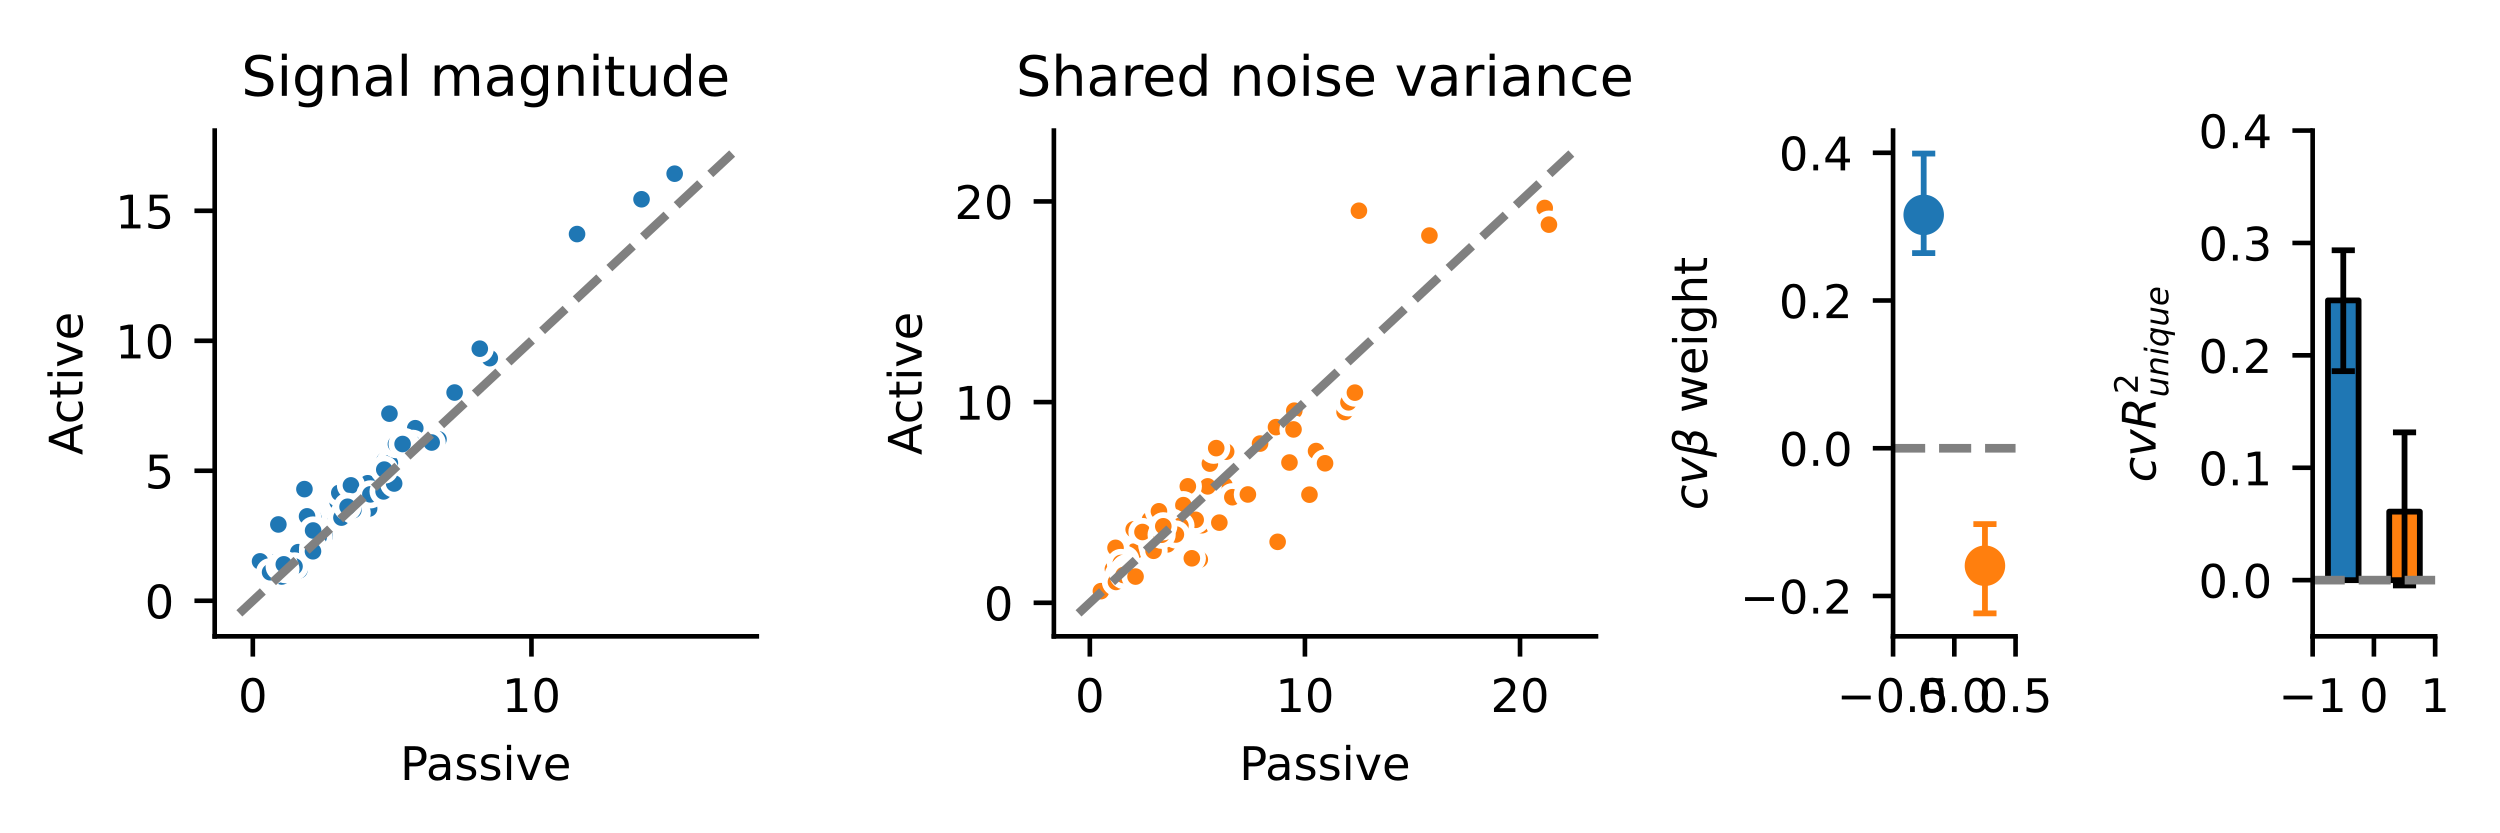 <?xml version="1.0" encoding="utf-8" standalone="no"?>
<!DOCTYPE svg PUBLIC "-//W3C//DTD SVG 1.1//EN"
  "http://www.w3.org/Graphics/SVG/1.1/DTD/svg11.dtd">
<!-- Created with matplotlib (https://matplotlib.org/) -->
<svg height="144pt" version="1.1" viewBox="0 0 432 144" width="432pt" xmlns="http://www.w3.org/2000/svg" xmlns:xlink="http://www.w3.org/1999/xlink">
 <defs>
  <style type="text/css">*{stroke-linecap:butt;stroke-linejoin:round;}</style>
 </defs>
 <g id="figure_1">
  <g id="patch_1">
   <path d="M 0 144 
L 432 144 
L 432 0 
L 0 0 
z
" style="fill:#ffffff;"/>
  </g>
  <g id="axes_1">
   <g id="patch_2">
    <path d="M 37.1 109.96 
L 130.773 109.96 
L 130.773 22.56 
L 37.1 22.56 
z
" style="fill:#ffffff;"/>
   </g>
   <g id="PathCollection_1">
    <defs>
     <path d="M 0 1.936 
C 0.514 1.936 1.006 1.732 1.369 1.369 
C 1.732 1.006 1.936 0.514 1.936 0 
C 1.936 -0.514 1.732 -1.006 1.369 -1.369 
C 1.006 -1.732 0.514 -1.936 0 -1.936 
C -0.514 -1.936 -1.006 -1.732 -1.369 -1.369 
C -1.732 -1.006 -1.936 -0.514 -1.936 0 
C -1.936 0.514 -1.732 1.006 -1.369 1.369 
C -1.006 1.732 -0.514 1.936 0 1.936 
z
" id="m931787daf4" style="stroke:#ffffff;"/>
    </defs>
    <g clip-path="url(#p67852796fc)">
     <use style="fill:#1f77b4;stroke:#ffffff;" x="62.207" xlink:href="#m931787daf4" y="84.772"/>
     <use style="fill:#1f77b4;stroke:#ffffff;" x="58.907" xlink:href="#m931787daf4" y="85.525"/>
     <use style="fill:#1f77b4;stroke:#ffffff;" x="55.3" xlink:href="#m931787daf4" y="90.613"/>
     <use style="fill:#1f77b4;stroke:#ffffff;" x="59.383" xlink:href="#m931787daf4" y="88.859"/>
     <use style="fill:#1f77b4;stroke:#ffffff;" x="54.117" xlink:href="#m931787daf4" y="90.234"/>
     <use style="fill:#1f77b4;stroke:#ffffff;" x="56.411" xlink:href="#m931787daf4" y="92.346"/>
     <use style="fill:#1f77b4;stroke:#ffffff;" x="54.116" xlink:href="#m931787daf4" y="89.386"/>
     <use style="fill:#1f77b4;stroke:#ffffff;" x="57.992" xlink:href="#m931787daf4" y="90.051"/>
     <use style="fill:#1f77b4;stroke:#ffffff;" x="71.759" xlink:href="#m931787daf4" y="73.994"/>
     <use style="fill:#1f77b4;stroke:#ffffff;" x="78.557" xlink:href="#m931787daf4" y="67.829"/>
     <use style="fill:#1f77b4;stroke:#ffffff;" x="58.346" xlink:href="#m931787daf4" y="86.75"/>
     <use style="fill:#1f77b4;stroke:#ffffff;" x="61.187" xlink:href="#m931787daf4" y="86.399"/>
     <use style="fill:#1f77b4;stroke:#ffffff;" x="59.908" xlink:href="#m931787daf4" y="84.717"/>
     <use style="fill:#1f77b4;stroke:#ffffff;" x="63.784" xlink:href="#m931787daf4" y="87.875"/>
     <use style="fill:#1f77b4;stroke:#ffffff;" x="55.49" xlink:href="#m931787daf4" y="91.858"/>
     <use style="fill:#1f77b4;stroke:#ffffff;" x="56.092" xlink:href="#m931787daf4" y="92.673"/>
     <use style="fill:#1f77b4;stroke:#ffffff;" x="63.694" xlink:href="#m931787daf4" y="84.235"/>
     <use style="fill:#1f77b4;stroke:#ffffff;" x="59.706" xlink:href="#m931787daf4" y="88.267"/>
     <use style="fill:#1f77b4;stroke:#ffffff;" x="55.067" xlink:href="#m931787daf4" y="92.817"/>
     <use style="fill:#1f77b4;stroke:#ffffff;" x="50.475" xlink:href="#m931787daf4" y="95.759"/>
     <use style="fill:#1f77b4;stroke:#ffffff;" x="48.687" xlink:href="#m931787daf4" y="99.617"/>
     <use style="fill:#1f77b4;stroke:#ffffff;" x="47.191" xlink:href="#m931787daf4" y="97.223"/>
     <use style="fill:#1f77b4;stroke:#ffffff;" x="51.107" xlink:href="#m931787daf4" y="95.359"/>
     <use style="fill:#1f77b4;stroke:#ffffff;" x="61.631" xlink:href="#m931787daf4" y="88.645"/>
     <use style="fill:#1f77b4;stroke:#ffffff;" x="61.937" xlink:href="#m931787daf4" y="85.512"/>
     <use style="fill:#1f77b4;stroke:#ffffff;" x="58.632" xlink:href="#m931787daf4" y="85.16"/>
     <use style="fill:#1f77b4;stroke:#ffffff;" x="66.441" xlink:href="#m931787daf4" y="79.604"/>
     <use style="fill:#1f77b4;stroke:#ffffff;" x="69.981" xlink:href="#m931787daf4" y="76.523"/>
     <use style="fill:#1f77b4;stroke:#ffffff;" x="71.357" xlink:href="#m931787daf4" y="76.693"/>
     <use style="fill:#1f77b4;stroke:#ffffff;" x="67.371" xlink:href="#m931787daf4" y="80.024"/>
     <use style="fill:#1f77b4;stroke:#ffffff;" x="44.94" xlink:href="#m931787daf4" y="97.004"/>
     <use style="fill:#1f77b4;stroke:#ffffff;" x="48.204" xlink:href="#m931787daf4" y="98.2"/>
     <use style="fill:#1f77b4;stroke:#ffffff;" x="51.733" xlink:href="#m931787daf4" y="98.531"/>
     <use style="fill:#1f77b4;stroke:#ffffff;" x="50.848" xlink:href="#m931787daf4" y="96.474"/>
     <use style="fill:#1f77b4;stroke:#ffffff;" x="50.344" xlink:href="#m931787daf4" y="96.49"/>
     <use style="fill:#1f77b4;stroke:#ffffff;" x="50.01" xlink:href="#m931787daf4" y="96.544"/>
     <use style="fill:#1f77b4;stroke:#ffffff;" x="51.547" xlink:href="#m931787daf4" y="95.413"/>
     <use style="fill:#1f77b4;stroke:#ffffff;" x="54.119" xlink:href="#m931787daf4" y="94.635"/>
     <use style="fill:#1f77b4;stroke:#ffffff;" x="53.06" xlink:href="#m931787daf4" y="89.227"/>
     <use style="fill:#1f77b4;stroke:#ffffff;" x="54.083" xlink:href="#m931787daf4" y="95.26"/>
     <use style="fill:#1f77b4;stroke:#ffffff;" x="69.911" xlink:href="#m931787daf4" y="76.382"/>
     <use style="fill:#1f77b4;stroke:#ffffff;" x="68.414" xlink:href="#m931787daf4" y="76.747"/>
     <use style="fill:#1f77b4;stroke:#ffffff;" x="63.538" xlink:href="#m931787daf4" y="83.51"/>
     <use style="fill:#1f77b4;stroke:#ffffff;" x="59.002" xlink:href="#m931787daf4" y="89.442"/>
     <use style="fill:#1f77b4;stroke:#ffffff;" x="61.065" xlink:href="#m931787daf4" y="88.147"/>
     <use style="fill:#1f77b4;stroke:#ffffff;" x="46.671" xlink:href="#m931787daf4" y="98.881"/>
     <use style="fill:#1f77b4;stroke:#ffffff;" x="48.33" xlink:href="#m931787daf4" y="97.909"/>
     <use style="fill:#1f77b4;stroke:#ffffff;" x="50.89" xlink:href="#m931787daf4" y="97.874"/>
     <use style="fill:#1f77b4;stroke:#ffffff;" x="49.317" xlink:href="#m931787daf4" y="98.356"/>
     <use style="fill:#1f77b4;stroke:#ffffff;" x="49.043" xlink:href="#m931787daf4" y="97.519"/>
     <use style="fill:#1f77b4;stroke:#ffffff;" x="60.644" xlink:href="#m931787daf4" y="83.873"/>
     <use style="fill:#1f77b4;stroke:#ffffff;" x="48.101" xlink:href="#m931787daf4" y="90.626"/>
     <use style="fill:#1f77b4;stroke:#ffffff;" x="52.606" xlink:href="#m931787daf4" y="84.52"/>
     <use style="fill:#1f77b4;stroke:#ffffff;" x="54.105" xlink:href="#m931787daf4" y="91.67"/>
     <use style="fill:#1f77b4;stroke:#ffffff;" x="60.061" xlink:href="#m931787daf4" y="87.568"/>
     <use style="fill:#1f77b4;stroke:#ffffff;" x="64.003" xlink:href="#m931787daf4" y="85.426"/>
     <use style="fill:#1f77b4;stroke:#ffffff;" x="66.286" xlink:href="#m931787daf4" y="84.915"/>
     <use style="fill:#1f77b4;stroke:#ffffff;" x="68.109" xlink:href="#m931787daf4" y="83.551"/>
     <use style="fill:#1f77b4;stroke:#ffffff;" x="75.768" xlink:href="#m931787daf4" y="75.919"/>
     <use style="fill:#1f77b4;stroke:#ffffff;" x="110.855" xlink:href="#m931787daf4" y="34.433"/>
     <use style="fill:#1f77b4;stroke:#ffffff;" x="116.581" xlink:href="#m931787daf4" y="30.013"/>
     <use style="fill:#1f77b4;stroke:#ffffff;" x="99.714" xlink:href="#m931787daf4" y="40.446"/>
     <use style="fill:#1f77b4;stroke:#ffffff;" x="67.296" xlink:href="#m931787daf4" y="71.479"/>
     <use style="fill:#1f77b4;stroke:#ffffff;" x="69.571" xlink:href="#m931787daf4" y="76.727"/>
     <use style="fill:#1f77b4;stroke:#ffffff;" x="66.404" xlink:href="#m931787daf4" y="81.149"/>
     <use style="fill:#1f77b4;stroke:#ffffff;" x="74.589" xlink:href="#m931787daf4" y="76.469"/>
     <use style="fill:#1f77b4;stroke:#ffffff;" x="84.634" xlink:href="#m931787daf4" y="61.888"/>
     <use style="fill:#1f77b4;stroke:#ffffff;" x="82.906" xlink:href="#m931787daf4" y="60.252"/>
    </g>
   </g>
   <g id="matplotlib.axis_1">
    <g id="xtick_1">
     <g id="line2d_1">
      <defs>
       <path d="M 0 0 
L 0 3.5 
" id="m8bb66752f2" style="stroke:#000000;stroke-width:0.8;"/>
      </defs>
      <g>
       <use style="stroke:#000000;stroke-width:0.8;" x="43.688" xlink:href="#m8bb66752f2" y="109.96"/>
      </g>
     </g>
     <g id="text_1">
      <!-- 0 -->
      <g transform="translate(41.143 123.039)scale(0.08 -0.08)">
       <defs>
        <path d="M 31.781 66.406 
Q 24.172 66.406 20.328 58.906 
Q 16.5 51.422 16.5 36.375 
Q 16.5 21.391 20.328 13.891 
Q 24.172 6.391 31.781 6.391 
Q 39.453 6.391 43.281 13.891 
Q 47.125 21.391 47.125 36.375 
Q 47.125 51.422 43.281 58.906 
Q 39.453 66.406 31.781 66.406 
z
M 31.781 74.219 
Q 44.047 74.219 50.516 64.516 
Q 56.984 54.828 56.984 36.375 
Q 56.984 17.969 50.516 8.266 
Q 44.047 -1.422 31.781 -1.422 
Q 19.531 -1.422 13.062 8.266 
Q 6.594 17.969 6.594 36.375 
Q 6.594 54.828 13.062 64.516 
Q 19.531 74.219 31.781 74.219 
z
" id="DejaVuSans-48"/>
       </defs>
       <use xlink:href="#DejaVuSans-48"/>
      </g>
     </g>
    </g>
    <g id="xtick_2">
     <g id="line2d_2">
      <g>
       <use style="stroke:#000000;stroke-width:0.8;" x="91.837" xlink:href="#m8bb66752f2" y="109.96"/>
      </g>
     </g>
     <g id="text_2">
      <!-- 10 -->
      <g transform="translate(86.747 123.039)scale(0.08 -0.08)">
       <defs>
        <path d="M 12.406 8.297 
L 28.516 8.297 
L 28.516 63.922 
L 10.984 60.406 
L 10.984 69.391 
L 28.422 72.906 
L 38.281 72.906 
L 38.281 8.297 
L 54.391 8.297 
L 54.391 0 
L 12.406 0 
z
" id="DejaVuSans-49"/>
       </defs>
       <use xlink:href="#DejaVuSans-49"/>
       <use x="63.623" xlink:href="#DejaVuSans-48"/>
      </g>
     </g>
    </g>
    <g id="text_3">
     <!-- Passive -->
     <g transform="translate(69.146 134.781)scale(0.08 -0.08)">
      <defs>
       <path d="M 19.672 64.797 
L 19.672 37.406 
L 32.078 37.406 
Q 38.969 37.406 42.719 40.969 
Q 46.484 44.531 46.484 51.125 
Q 46.484 57.672 42.719 61.234 
Q 38.969 64.797 32.078 64.797 
z
M 9.812 72.906 
L 32.078 72.906 
Q 44.344 72.906 50.609 67.359 
Q 56.891 61.812 56.891 51.125 
Q 56.891 40.328 50.609 34.812 
Q 44.344 29.297 32.078 29.297 
L 19.672 29.297 
L 19.672 0 
L 9.812 0 
z
" id="DejaVuSans-80"/>
       <path d="M 34.281 27.484 
Q 23.391 27.484 19.188 25 
Q 14.984 22.516 14.984 16.5 
Q 14.984 11.719 18.141 8.906 
Q 21.297 6.109 26.703 6.109 
Q 34.188 6.109 38.703 11.406 
Q 43.219 16.703 43.219 25.484 
L 43.219 27.484 
z
M 52.203 31.203 
L 52.203 0 
L 43.219 0 
L 43.219 8.297 
Q 40.141 3.328 35.547 0.953 
Q 30.953 -1.422 24.312 -1.422 
Q 15.922 -1.422 10.953 3.297 
Q 6 8.016 6 15.922 
Q 6 25.141 12.172 29.828 
Q 18.359 34.516 30.609 34.516 
L 43.219 34.516 
L 43.219 35.406 
Q 43.219 41.609 39.141 45 
Q 35.062 48.391 27.688 48.391 
Q 23 48.391 18.547 47.266 
Q 14.109 46.141 10.016 43.891 
L 10.016 52.203 
Q 14.938 54.109 19.578 55.047 
Q 24.219 56 28.609 56 
Q 40.484 56 46.344 49.844 
Q 52.203 43.703 52.203 31.203 
z
" id="DejaVuSans-97"/>
       <path d="M 44.281 53.078 
L 44.281 44.578 
Q 40.484 46.531 36.375 47.5 
Q 32.281 48.484 27.875 48.484 
Q 21.188 48.484 17.844 46.438 
Q 14.5 44.391 14.5 40.281 
Q 14.5 37.156 16.891 35.375 
Q 19.281 33.594 26.516 31.984 
L 29.594 31.297 
Q 39.156 29.25 43.188 25.516 
Q 47.219 21.781 47.219 15.094 
Q 47.219 7.469 41.188 3.016 
Q 35.156 -1.422 24.609 -1.422 
Q 20.219 -1.422 15.453 -0.562 
Q 10.688 0.297 5.422 2 
L 5.422 11.281 
Q 10.406 8.688 15.234 7.391 
Q 20.062 6.109 24.812 6.109 
Q 31.156 6.109 34.562 8.281 
Q 37.984 10.453 37.984 14.406 
Q 37.984 18.062 35.516 20.016 
Q 33.062 21.969 24.703 23.781 
L 21.578 24.516 
Q 13.234 26.266 9.516 29.906 
Q 5.812 33.547 5.812 39.891 
Q 5.812 47.609 11.281 51.797 
Q 16.75 56 26.812 56 
Q 31.781 56 36.172 55.266 
Q 40.578 54.547 44.281 53.078 
z
" id="DejaVuSans-115"/>
       <path d="M 9.422 54.688 
L 18.406 54.688 
L 18.406 0 
L 9.422 0 
z
M 9.422 75.984 
L 18.406 75.984 
L 18.406 64.594 
L 9.422 64.594 
z
" id="DejaVuSans-105"/>
       <path d="M 2.984 54.688 
L 12.5 54.688 
L 29.594 8.797 
L 46.688 54.688 
L 56.203 54.688 
L 35.688 0 
L 23.484 0 
z
" id="DejaVuSans-118"/>
       <path d="M 56.203 29.594 
L 56.203 25.203 
L 14.891 25.203 
Q 15.484 15.922 20.484 11.062 
Q 25.484 6.203 34.422 6.203 
Q 39.594 6.203 44.453 7.469 
Q 49.312 8.734 54.109 11.281 
L 54.109 2.781 
Q 49.266 0.734 44.188 -0.344 
Q 39.109 -1.422 33.891 -1.422 
Q 20.797 -1.422 13.156 6.188 
Q 5.516 13.812 5.516 26.812 
Q 5.516 40.234 12.766 48.109 
Q 20.016 56 32.328 56 
Q 43.359 56 49.781 48.891 
Q 56.203 41.797 56.203 29.594 
z
M 47.219 32.234 
Q 47.125 39.594 43.094 43.984 
Q 39.062 48.391 32.422 48.391 
Q 24.906 48.391 20.391 44.141 
Q 15.875 39.891 15.188 32.172 
z
" id="DejaVuSans-101"/>
      </defs>
      <use xlink:href="#DejaVuSans-80"/>
      <use x="55.803" xlink:href="#DejaVuSans-97"/>
      <use x="117.082" xlink:href="#DejaVuSans-115"/>
      <use x="169.182" xlink:href="#DejaVuSans-115"/>
      <use x="221.281" xlink:href="#DejaVuSans-105"/>
      <use x="249.064" xlink:href="#DejaVuSans-118"/>
      <use x="308.244" xlink:href="#DejaVuSans-101"/>
     </g>
    </g>
   </g>
   <g id="matplotlib.axis_2">
    <g id="ytick_1">
     <g id="line2d_3">
      <defs>
       <path d="M 0 0 
L -3.5 0 
" id="mbeb47cbe38" style="stroke:#000000;stroke-width:0.8;"/>
      </defs>
      <g>
       <use style="stroke:#000000;stroke-width:0.8;" x="37.1" xlink:href="#mbeb47cbe38" y="103.813"/>
      </g>
     </g>
     <g id="text_4">
      <!-- 0 -->
      <g transform="translate(25.01 106.853)scale(0.08 -0.08)">
       <use xlink:href="#DejaVuSans-48"/>
      </g>
     </g>
    </g>
    <g id="ytick_2">
     <g id="line2d_4">
      <g>
       <use style="stroke:#000000;stroke-width:0.8;" x="37.1" xlink:href="#mbeb47cbe38" y="81.351"/>
      </g>
     </g>
     <g id="text_5">
      <!-- 5 -->
      <g transform="translate(25.01 84.39)scale(0.08 -0.08)">
       <defs>
        <path d="M 10.797 72.906 
L 49.516 72.906 
L 49.516 64.594 
L 19.828 64.594 
L 19.828 46.734 
Q 21.969 47.469 24.109 47.828 
Q 26.266 48.188 28.422 48.188 
Q 40.625 48.188 47.75 41.5 
Q 54.891 34.812 54.891 23.391 
Q 54.891 11.625 47.562 5.094 
Q 40.234 -1.422 26.906 -1.422 
Q 22.312 -1.422 17.547 -0.641 
Q 12.797 0.141 7.719 1.703 
L 7.719 11.625 
Q 12.109 9.234 16.797 8.062 
Q 21.484 6.891 26.703 6.891 
Q 35.156 6.891 40.078 11.328 
Q 45.016 15.766 45.016 23.391 
Q 45.016 31 40.078 35.438 
Q 35.156 39.891 26.703 39.891 
Q 22.75 39.891 18.812 39.016 
Q 14.891 38.141 10.797 36.281 
z
" id="DejaVuSans-53"/>
       </defs>
       <use xlink:href="#DejaVuSans-53"/>
      </g>
     </g>
    </g>
    <g id="ytick_3">
     <g id="line2d_5">
      <g>
       <use style="stroke:#000000;stroke-width:0.8;" x="37.1" xlink:href="#mbeb47cbe38" y="58.889"/>
      </g>
     </g>
     <g id="text_6">
      <!-- 10 -->
      <g transform="translate(19.92 61.928)scale(0.08 -0.08)">
       <use xlink:href="#DejaVuSans-49"/>
       <use x="63.623" xlink:href="#DejaVuSans-48"/>
      </g>
     </g>
    </g>
    <g id="ytick_4">
     <g id="line2d_6">
      <g>
       <use style="stroke:#000000;stroke-width:0.8;" x="37.1" xlink:href="#mbeb47cbe38" y="36.426"/>
      </g>
     </g>
     <g id="text_7">
      <!-- 15 -->
      <g transform="translate(19.92 39.466)scale(0.08 -0.08)">
       <use xlink:href="#DejaVuSans-49"/>
       <use x="63.623" xlink:href="#DejaVuSans-53"/>
      </g>
     </g>
    </g>
    <g id="text_8">
     <!-- Active -->
     <g transform="translate(14.256 78.634)rotate(-90)scale(0.08 -0.08)">
      <defs>
       <path d="M 34.188 63.188 
L 20.797 26.906 
L 47.609 26.906 
z
M 28.609 72.906 
L 39.797 72.906 
L 67.578 0 
L 57.328 0 
L 50.688 18.703 
L 17.828 18.703 
L 11.188 0 
L 0.781 0 
z
" id="DejaVuSans-65"/>
       <path d="M 48.781 52.594 
L 48.781 44.188 
Q 44.969 46.297 41.141 47.344 
Q 37.312 48.391 33.406 48.391 
Q 24.656 48.391 19.812 42.844 
Q 14.984 37.312 14.984 27.297 
Q 14.984 17.281 19.812 11.734 
Q 24.656 6.203 33.406 6.203 
Q 37.312 6.203 41.141 7.25 
Q 44.969 8.297 48.781 10.406 
L 48.781 2.094 
Q 45.016 0.344 40.984 -0.531 
Q 36.969 -1.422 32.422 -1.422 
Q 20.062 -1.422 12.781 6.344 
Q 5.516 14.109 5.516 27.297 
Q 5.516 40.672 12.859 48.328 
Q 20.219 56 33.016 56 
Q 37.156 56 41.109 55.141 
Q 45.062 54.297 48.781 52.594 
z
" id="DejaVuSans-99"/>
       <path d="M 18.312 70.219 
L 18.312 54.688 
L 36.812 54.688 
L 36.812 47.703 
L 18.312 47.703 
L 18.312 18.016 
Q 18.312 11.328 20.141 9.422 
Q 21.969 7.516 27.594 7.516 
L 36.812 7.516 
L 36.812 0 
L 27.594 0 
Q 17.188 0 13.234 3.875 
Q 9.281 7.766 9.281 18.016 
L 9.281 47.703 
L 2.688 47.703 
L 2.688 54.688 
L 9.281 54.688 
L 9.281 70.219 
z
" id="DejaVuSans-116"/>
      </defs>
      <use xlink:href="#DejaVuSans-65"/>
      <use x="66.658" xlink:href="#DejaVuSans-99"/>
      <use x="121.639" xlink:href="#DejaVuSans-116"/>
      <use x="160.848" xlink:href="#DejaVuSans-105"/>
      <use x="188.631" xlink:href="#DejaVuSans-118"/>
      <use x="247.811" xlink:href="#DejaVuSans-101"/>
     </g>
    </g>
   </g>
   <g id="line2d_7">
    <path clip-path="url(#p67852796fc)" d="M 41.358 105.987 
L 126.515 26.533 
" style="fill:none;stroke:#808080;stroke-dasharray:5.55,2.4;stroke-dashoffset:0;stroke-width:1.5;"/>
   </g>
   <g id="patch_3">
    <path d="M 37.1 109.96 
L 37.1 22.56 
" style="fill:none;stroke:#000000;stroke-linecap:square;stroke-linejoin:miter;stroke-width:0.8;"/>
   </g>
   <g id="patch_4">
    <path d="M 37.1 109.96 
L 130.773 109.96 
" style="fill:none;stroke:#000000;stroke-linecap:square;stroke-linejoin:miter;stroke-width:0.8;"/>
   </g>
   <g id="text_9">
    <!-- Signal magnitude -->
    <g transform="translate(41.702 16.56)scale(0.096 -0.096)">
     <defs>
      <path d="M 53.516 70.516 
L 53.516 60.891 
Q 47.906 63.578 42.922 64.891 
Q 37.938 66.219 33.297 66.219 
Q 25.25 66.219 20.875 63.094 
Q 16.5 59.969 16.5 54.203 
Q 16.5 49.359 19.406 46.891 
Q 22.312 44.438 30.422 42.922 
L 36.375 41.703 
Q 47.406 39.594 52.656 34.297 
Q 57.906 29 57.906 20.125 
Q 57.906 9.516 50.797 4.047 
Q 43.703 -1.422 29.984 -1.422 
Q 24.812 -1.422 18.969 -0.25 
Q 13.141 0.922 6.891 3.219 
L 6.891 13.375 
Q 12.891 10.016 18.656 8.297 
Q 24.422 6.594 29.984 6.594 
Q 38.422 6.594 43.016 9.906 
Q 47.609 13.234 47.609 19.391 
Q 47.609 24.75 44.312 27.781 
Q 41.016 30.812 33.5 32.328 
L 27.484 33.5 
Q 16.453 35.688 11.516 40.375 
Q 6.594 45.062 6.594 53.422 
Q 6.594 63.094 13.406 68.656 
Q 20.219 74.219 32.172 74.219 
Q 37.312 74.219 42.625 73.281 
Q 47.953 72.359 53.516 70.516 
z
" id="DejaVuSans-83"/>
      <path d="M 45.406 27.984 
Q 45.406 37.75 41.375 43.109 
Q 37.359 48.484 30.078 48.484 
Q 22.859 48.484 18.828 43.109 
Q 14.797 37.75 14.797 27.984 
Q 14.797 18.266 18.828 12.891 
Q 22.859 7.516 30.078 7.516 
Q 37.359 7.516 41.375 12.891 
Q 45.406 18.266 45.406 27.984 
z
M 54.391 6.781 
Q 54.391 -7.172 48.188 -13.984 
Q 42 -20.797 29.203 -20.797 
Q 24.469 -20.797 20.266 -20.094 
Q 16.062 -19.391 12.109 -17.922 
L 12.109 -9.188 
Q 16.062 -11.328 19.922 -12.344 
Q 23.781 -13.375 27.781 -13.375 
Q 36.625 -13.375 41.016 -8.766 
Q 45.406 -4.156 45.406 5.172 
L 45.406 9.625 
Q 42.625 4.781 38.281 2.391 
Q 33.938 0 27.875 0 
Q 17.828 0 11.672 7.656 
Q 5.516 15.328 5.516 27.984 
Q 5.516 40.672 11.672 48.328 
Q 17.828 56 27.875 56 
Q 33.938 56 38.281 53.609 
Q 42.625 51.219 45.406 46.391 
L 45.406 54.688 
L 54.391 54.688 
z
" id="DejaVuSans-103"/>
      <path d="M 54.891 33.016 
L 54.891 0 
L 45.906 0 
L 45.906 32.719 
Q 45.906 40.484 42.875 44.328 
Q 39.844 48.188 33.797 48.188 
Q 26.516 48.188 22.312 43.547 
Q 18.109 38.922 18.109 30.906 
L 18.109 0 
L 9.078 0 
L 9.078 54.688 
L 18.109 54.688 
L 18.109 46.188 
Q 21.344 51.125 25.703 53.562 
Q 30.078 56 35.797 56 
Q 45.219 56 50.047 50.172 
Q 54.891 44.344 54.891 33.016 
z
" id="DejaVuSans-110"/>
      <path d="M 9.422 75.984 
L 18.406 75.984 
L 18.406 0 
L 9.422 0 
z
" id="DejaVuSans-108"/>
      <path id="DejaVuSans-32"/>
      <path d="M 52 44.188 
Q 55.375 50.25 60.062 53.125 
Q 64.75 56 71.094 56 
Q 79.641 56 84.281 50.016 
Q 88.922 44.047 88.922 33.016 
L 88.922 0 
L 79.891 0 
L 79.891 32.719 
Q 79.891 40.578 77.094 44.375 
Q 74.312 48.188 68.609 48.188 
Q 61.625 48.188 57.562 43.547 
Q 53.516 38.922 53.516 30.906 
L 53.516 0 
L 44.484 0 
L 44.484 32.719 
Q 44.484 40.625 41.703 44.406 
Q 38.922 48.188 33.109 48.188 
Q 26.219 48.188 22.156 43.531 
Q 18.109 38.875 18.109 30.906 
L 18.109 0 
L 9.078 0 
L 9.078 54.688 
L 18.109 54.688 
L 18.109 46.188 
Q 21.188 51.219 25.484 53.609 
Q 29.781 56 35.688 56 
Q 41.656 56 45.828 52.969 
Q 50 49.953 52 44.188 
z
" id="DejaVuSans-109"/>
      <path d="M 8.5 21.578 
L 8.5 54.688 
L 17.484 54.688 
L 17.484 21.922 
Q 17.484 14.156 20.5 10.266 
Q 23.531 6.391 29.594 6.391 
Q 36.859 6.391 41.078 11.031 
Q 45.312 15.672 45.312 23.688 
L 45.312 54.688 
L 54.297 54.688 
L 54.297 0 
L 45.312 0 
L 45.312 8.406 
Q 42.047 3.422 37.719 1 
Q 33.406 -1.422 27.688 -1.422 
Q 18.266 -1.422 13.375 4.438 
Q 8.5 10.297 8.5 21.578 
z
M 31.109 56 
z
" id="DejaVuSans-117"/>
      <path d="M 45.406 46.391 
L 45.406 75.984 
L 54.391 75.984 
L 54.391 0 
L 45.406 0 
L 45.406 8.203 
Q 42.578 3.328 38.25 0.953 
Q 33.938 -1.422 27.875 -1.422 
Q 17.969 -1.422 11.734 6.484 
Q 5.516 14.406 5.516 27.297 
Q 5.516 40.188 11.734 48.094 
Q 17.969 56 27.875 56 
Q 33.938 56 38.25 53.625 
Q 42.578 51.266 45.406 46.391 
z
M 14.797 27.297 
Q 14.797 17.391 18.875 11.75 
Q 22.953 6.109 30.078 6.109 
Q 37.203 6.109 41.297 11.75 
Q 45.406 17.391 45.406 27.297 
Q 45.406 37.203 41.297 42.844 
Q 37.203 48.484 30.078 48.484 
Q 22.953 48.484 18.875 42.844 
Q 14.797 37.203 14.797 27.297 
z
" id="DejaVuSans-100"/>
     </defs>
     <use xlink:href="#DejaVuSans-83"/>
     <use x="63.477" xlink:href="#DejaVuSans-105"/>
     <use x="91.26" xlink:href="#DejaVuSans-103"/>
     <use x="154.736" xlink:href="#DejaVuSans-110"/>
     <use x="218.115" xlink:href="#DejaVuSans-97"/>
     <use x="279.395" xlink:href="#DejaVuSans-108"/>
     <use x="307.178" xlink:href="#DejaVuSans-32"/>
     <use x="338.965" xlink:href="#DejaVuSans-109"/>
     <use x="436.377" xlink:href="#DejaVuSans-97"/>
     <use x="497.656" xlink:href="#DejaVuSans-103"/>
     <use x="561.133" xlink:href="#DejaVuSans-110"/>
     <use x="624.512" xlink:href="#DejaVuSans-105"/>
     <use x="652.295" xlink:href="#DejaVuSans-116"/>
     <use x="691.504" xlink:href="#DejaVuSans-117"/>
     <use x="754.883" xlink:href="#DejaVuSans-100"/>
     <use x="818.359" xlink:href="#DejaVuSans-101"/>
    </g>
   </g>
  </g>
  <g id="axes_2">
   <g id="patch_5">
    <path d="M 182.111 109.96 
L 275.784 109.96 
L 275.784 22.56 
L 182.111 22.56 
z
" style="fill:#ffffff;"/>
   </g>
   <g id="PathCollection_2">
    <defs>
     <path d="M 0 1.936 
C 0.514 1.936 1.006 1.732 1.369 1.369 
C 1.732 1.006 1.936 0.514 1.936 0 
C 1.936 -0.514 1.732 -1.006 1.369 -1.369 
C 1.006 -1.732 0.514 -1.936 0 -1.936 
C -0.514 -1.936 -1.006 -1.732 -1.369 -1.369 
C -1.732 -1.006 -1.936 -0.514 -1.936 0 
C -1.936 0.514 -1.732 1.006 -1.369 1.369 
C -1.006 1.732 -0.514 1.936 0 1.936 
z
" id="mdc5b42e5f1" style="stroke:#ffffff;"/>
    </defs>
    <g clip-path="url(#pfc76b62490)">
     <use style="fill:#ff7f0e;stroke:#ffffff;" x="196.14" xlink:href="#mdc5b42e5f1" y="95.23"/>
     <use style="fill:#ff7f0e;stroke:#ffffff;" x="194.46" xlink:href="#mdc5b42e5f1" y="96.752"/>
     <use style="fill:#ff7f0e;stroke:#ffffff;" x="204.056" xlink:href="#mdc5b42e5f1" y="89.165"/>
     <use style="fill:#ff7f0e;stroke:#ffffff;" x="226.275" xlink:href="#mdc5b42e5f1" y="85.479"/>
     <use style="fill:#ff7f0e;stroke:#ffffff;" x="211.595" xlink:href="#mdc5b42e5f1" y="83.874"/>
     <use style="fill:#ff7f0e;stroke:#ffffff;" x="212.948" xlink:href="#mdc5b42e5f1" y="85.92"/>
     <use style="fill:#ff7f0e;stroke:#ffffff;" x="220.494" xlink:href="#mdc5b42e5f1" y="73.808"/>
     <use style="fill:#ff7f0e;stroke:#ffffff;" x="223.654" xlink:href="#mdc5b42e5f1" y="70.966"/>
     <use style="fill:#ff7f0e;stroke:#ffffff;" x="232.345" xlink:href="#mdc5b42e5f1" y="71.202"/>
     <use style="fill:#ff7f0e;stroke:#ffffff;" x="233.016" xlink:href="#mdc5b42e5f1" y="69.519"/>
     <use style="fill:#ff7f0e;stroke:#ffffff;" x="200.668" xlink:href="#mdc5b42e5f1" y="93.015"/>
     <use style="fill:#ff7f0e;stroke:#ffffff;" x="220.775" xlink:href="#mdc5b42e5f1" y="93.629"/>
     <use style="fill:#ff7f0e;stroke:#ffffff;" x="203.707" xlink:href="#mdc5b42e5f1" y="91.421"/>
     <use style="fill:#ff7f0e;stroke:#ffffff;" x="208.689" xlink:href="#mdc5b42e5f1" y="84.045"/>
     <use style="fill:#ff7f0e;stroke:#ffffff;" x="207.322" xlink:href="#mdc5b42e5f1" y="96.69"/>
     <use style="fill:#ff7f0e;stroke:#ffffff;" x="205.948" xlink:href="#mdc5b42e5f1" y="96.474"/>
     <use style="fill:#ff7f0e;stroke:#ffffff;" x="191.534" xlink:href="#mdc5b42e5f1" y="101.584"/>
     <use style="fill:#ff7f0e;stroke:#ffffff;" x="191.088" xlink:href="#mdc5b42e5f1" y="101.526"/>
     <use style="fill:#ff7f0e;stroke:#ffffff;" x="190.24" xlink:href="#mdc5b42e5f1" y="102.151"/>
     <use style="fill:#ff7f0e;stroke:#ffffff;" x="192.31" xlink:href="#mdc5b42e5f1" y="98.335"/>
     <use style="fill:#ff7f0e;stroke:#ffffff;" x="193.494" xlink:href="#mdc5b42e5f1" y="99.416"/>
     <use style="fill:#ff7f0e;stroke:#ffffff;" x="192.763" xlink:href="#mdc5b42e5f1" y="94.668"/>
     <use style="fill:#ff7f0e;stroke:#ffffff;" x="201.729" xlink:href="#mdc5b42e5f1" y="94.064"/>
     <use style="fill:#ff7f0e;stroke:#ffffff;" x="201.455" xlink:href="#mdc5b42e5f1" y="88.319"/>
     <use style="fill:#ff7f0e;stroke:#ffffff;" x="198.708" xlink:href="#mdc5b42e5f1" y="89.81"/>
     <use style="fill:#ff7f0e;stroke:#ffffff;" x="205.256" xlink:href="#mdc5b42e5f1" y="84.038"/>
     <use style="fill:#ff7f0e;stroke:#ffffff;" x="209.069" xlink:href="#mdc5b42e5f1" y="80.11"/>
     <use style="fill:#ff7f0e;stroke:#ffffff;" x="211.879" xlink:href="#mdc5b42e5f1" y="78.051"/>
     <use style="fill:#ff7f0e;stroke:#ffffff;" x="209.722" xlink:href="#mdc5b42e5f1" y="77.718"/>
     <use style="fill:#ff7f0e;stroke:#ffffff;" x="210.163" xlink:href="#mdc5b42e5f1" y="77.436"/>
     <use style="fill:#ff7f0e;stroke:#ffffff;" x="204.492" xlink:href="#mdc5b42e5f1" y="87.289"/>
     <use style="fill:#ff7f0e;stroke:#ffffff;" x="194.057" xlink:href="#mdc5b42e5f1" y="97.52"/>
     <use style="fill:#ff7f0e;stroke:#ffffff;" x="199.108" xlink:href="#mdc5b42e5f1" y="94.236"/>
     <use style="fill:#ff7f0e;stroke:#ffffff;" x="202.601" xlink:href="#mdc5b42e5f1" y="90.334"/>
     <use style="fill:#ff7f0e;stroke:#ffffff;" x="193.684" xlink:href="#mdc5b42e5f1" y="97.279"/>
     <use style="fill:#ff7f0e;stroke:#ffffff;" x="193.319" xlink:href="#mdc5b42e5f1" y="99.337"/>
     <use style="fill:#ff7f0e;stroke:#ffffff;" x="195.219" xlink:href="#mdc5b42e5f1" y="99.014"/>
     <use style="fill:#ff7f0e;stroke:#ffffff;" x="194.547" xlink:href="#mdc5b42e5f1" y="98.208"/>
     <use style="fill:#ff7f0e;stroke:#ffffff;" x="199.339" xlink:href="#mdc5b42e5f1" y="95.175"/>
     <use style="fill:#ff7f0e;stroke:#ffffff;" x="194.223" xlink:href="#mdc5b42e5f1" y="98.586"/>
     <use style="fill:#ff7f0e;stroke:#ffffff;" x="207.712" xlink:href="#mdc5b42e5f1" y="90.759"/>
     <use style="fill:#ff7f0e;stroke:#ffffff;" x="206.611" xlink:href="#mdc5b42e5f1" y="89.823"/>
     <use style="fill:#ff7f0e;stroke:#ffffff;" x="210.648" xlink:href="#mdc5b42e5f1" y="90.246"/>
     <use style="fill:#ff7f0e;stroke:#ffffff;" x="203.979" xlink:href="#mdc5b42e5f1" y="90.843"/>
     <use style="fill:#ff7f0e;stroke:#ffffff;" x="203.192" xlink:href="#mdc5b42e5f1" y="92.361"/>
     <use style="fill:#ff7f0e;stroke:#ffffff;" x="195.767" xlink:href="#mdc5b42e5f1" y="98.536"/>
     <use style="fill:#ff7f0e;stroke:#ffffff;" x="195.211" xlink:href="#mdc5b42e5f1" y="99.312"/>
     <use style="fill:#ff7f0e;stroke:#ffffff;" x="196.554" xlink:href="#mdc5b42e5f1" y="99.169"/>
     <use style="fill:#ff7f0e;stroke:#ffffff;" x="192.84" xlink:href="#mdc5b42e5f1" y="100.561"/>
     <use style="fill:#ff7f0e;stroke:#ffffff;" x="194.165" xlink:href="#mdc5b42e5f1" y="99.365"/>
     <use style="fill:#ff7f0e;stroke:#ffffff;" x="196.222" xlink:href="#mdc5b42e5f1" y="99.632"/>
     <use style="fill:#ff7f0e;stroke:#ffffff;" x="195.9" xlink:href="#mdc5b42e5f1" y="91.478"/>
     <use style="fill:#ff7f0e;stroke:#ffffff;" x="200.265" xlink:href="#mdc5b42e5f1" y="88.35"/>
     <use style="fill:#ff7f0e;stroke:#ffffff;" x="197.42" xlink:href="#mdc5b42e5f1" y="91.931"/>
     <use style="fill:#ff7f0e;stroke:#ffffff;" x="200.729" xlink:href="#mdc5b42e5f1" y="92.406"/>
     <use style="fill:#ff7f0e;stroke:#ffffff;" x="201.015" xlink:href="#mdc5b42e5f1" y="90.941"/>
     <use style="fill:#ff7f0e;stroke:#ffffff;" x="223.519" xlink:href="#mdc5b42e5f1" y="74.204"/>
     <use style="fill:#ff7f0e;stroke:#ffffff;" x="227.416" xlink:href="#mdc5b42e5f1" y="77.942"/>
     <use style="fill:#ff7f0e;stroke:#ffffff;" x="228.969" xlink:href="#mdc5b42e5f1" y="80.057"/>
     <use style="fill:#ff7f0e;stroke:#ffffff;" x="266.928" xlink:href="#mdc5b42e5f1" y="35.938"/>
     <use style="fill:#ff7f0e;stroke:#ffffff;" x="247.003" xlink:href="#mdc5b42e5f1" y="40.703"/>
     <use style="fill:#ff7f0e;stroke:#ffffff;" x="267.655" xlink:href="#mdc5b42e5f1" y="38.818"/>
     <use style="fill:#ff7f0e;stroke:#ffffff;" x="217.738" xlink:href="#mdc5b42e5f1" y="76.649"/>
     <use style="fill:#ff7f0e;stroke:#ffffff;" x="222.819" xlink:href="#mdc5b42e5f1" y="79.922"/>
     <use style="fill:#ff7f0e;stroke:#ffffff;" x="215.634" xlink:href="#mdc5b42e5f1" y="85.444"/>
     <use style="fill:#ff7f0e;stroke:#ffffff;" x="210.702" xlink:href="#mdc5b42e5f1" y="90.311"/>
     <use style="fill:#ff7f0e;stroke:#ffffff;" x="234.821" xlink:href="#mdc5b42e5f1" y="36.415"/>
     <use style="fill:#ff7f0e;stroke:#ffffff;" x="234.129" xlink:href="#mdc5b42e5f1" y="67.847"/>
    </g>
   </g>
   <g id="matplotlib.axis_3">
    <g id="xtick_3">
     <g id="line2d_8">
      <g>
       <use style="stroke:#000000;stroke-width:0.8;" x="188.323" xlink:href="#m8bb66752f2" y="109.96"/>
      </g>
     </g>
     <g id="text_10">
      <!-- 0 -->
      <g transform="translate(185.778 123.039)scale(0.08 -0.08)">
       <use xlink:href="#DejaVuSans-48"/>
      </g>
     </g>
    </g>
    <g id="xtick_4">
     <g id="line2d_9">
      <g>
       <use style="stroke:#000000;stroke-width:0.8;" x="225.491" xlink:href="#m8bb66752f2" y="109.96"/>
      </g>
     </g>
     <g id="text_11">
      <!-- 10 -->
      <g transform="translate(220.401 123.039)scale(0.08 -0.08)">
       <use xlink:href="#DejaVuSans-49"/>
       <use x="63.623" xlink:href="#DejaVuSans-48"/>
      </g>
     </g>
    </g>
    <g id="xtick_5">
     <g id="line2d_10">
      <g>
       <use style="stroke:#000000;stroke-width:0.8;" x="262.66" xlink:href="#m8bb66752f2" y="109.96"/>
      </g>
     </g>
     <g id="text_12">
      <!-- 20 -->
      <g transform="translate(257.57 123.039)scale(0.08 -0.08)">
       <defs>
        <path d="M 19.188 8.297 
L 53.609 8.297 
L 53.609 0 
L 7.328 0 
L 7.328 8.297 
Q 12.938 14.109 22.625 23.891 
Q 32.328 33.688 34.812 36.531 
Q 39.547 41.844 41.422 45.531 
Q 43.312 49.219 43.312 52.781 
Q 43.312 58.594 39.234 62.25 
Q 35.156 65.922 28.609 65.922 
Q 23.969 65.922 18.812 64.312 
Q 13.672 62.703 7.812 59.422 
L 7.812 69.391 
Q 13.766 71.781 18.938 73 
Q 24.125 74.219 28.422 74.219 
Q 39.75 74.219 46.484 68.547 
Q 53.219 62.891 53.219 53.422 
Q 53.219 48.922 51.531 44.891 
Q 49.859 40.875 45.406 35.406 
Q 44.188 33.984 37.641 27.219 
Q 31.109 20.453 19.188 8.297 
z
" id="DejaVuSans-50"/>
       </defs>
       <use xlink:href="#DejaVuSans-50"/>
       <use x="63.623" xlink:href="#DejaVuSans-48"/>
      </g>
     </g>
    </g>
    <g id="text_13">
     <!-- Passive -->
     <g transform="translate(214.157 134.781)scale(0.08 -0.08)">
      <use xlink:href="#DejaVuSans-80"/>
      <use x="55.803" xlink:href="#DejaVuSans-97"/>
      <use x="117.082" xlink:href="#DejaVuSans-115"/>
      <use x="169.182" xlink:href="#DejaVuSans-115"/>
      <use x="221.281" xlink:href="#DejaVuSans-105"/>
      <use x="249.064" xlink:href="#DejaVuSans-118"/>
      <use x="308.244" xlink:href="#DejaVuSans-101"/>
     </g>
    </g>
   </g>
   <g id="matplotlib.axis_4">
    <g id="ytick_5">
     <g id="line2d_11">
      <g>
       <use style="stroke:#000000;stroke-width:0.8;" x="182.111" xlink:href="#mbeb47cbe38" y="104.164"/>
      </g>
     </g>
     <g id="text_14">
      <!-- 0 -->
      <g transform="translate(170.021 107.203)scale(0.08 -0.08)">
       <use xlink:href="#DejaVuSans-48"/>
      </g>
     </g>
    </g>
    <g id="ytick_6">
     <g id="line2d_12">
      <g>
       <use style="stroke:#000000;stroke-width:0.8;" x="182.111" xlink:href="#mbeb47cbe38" y="69.485"/>
      </g>
     </g>
     <g id="text_15">
      <!-- 10 -->
      <g transform="translate(164.931 72.524)scale(0.08 -0.08)">
       <use xlink:href="#DejaVuSans-49"/>
       <use x="63.623" xlink:href="#DejaVuSans-48"/>
      </g>
     </g>
    </g>
    <g id="ytick_7">
     <g id="line2d_13">
      <g>
       <use style="stroke:#000000;stroke-width:0.8;" x="182.111" xlink:href="#mbeb47cbe38" y="34.805"/>
      </g>
     </g>
     <g id="text_16">
      <!-- 20 -->
      <g transform="translate(164.931 37.845)scale(0.08 -0.08)">
       <use xlink:href="#DejaVuSans-50"/>
       <use x="63.623" xlink:href="#DejaVuSans-48"/>
      </g>
     </g>
    </g>
    <g id="text_17">
     <!-- Active -->
     <g transform="translate(159.267 78.634)rotate(-90)scale(0.08 -0.08)">
      <use xlink:href="#DejaVuSans-65"/>
      <use x="66.658" xlink:href="#DejaVuSans-99"/>
      <use x="121.639" xlink:href="#DejaVuSans-116"/>
      <use x="160.848" xlink:href="#DejaVuSans-105"/>
      <use x="188.631" xlink:href="#DejaVuSans-118"/>
      <use x="247.811" xlink:href="#DejaVuSans-101"/>
     </g>
    </g>
   </g>
   <g id="line2d_14">
    <path clip-path="url(#pfc76b62490)" d="M 186.369 105.987 
L 271.526 26.533 
" style="fill:none;stroke:#808080;stroke-dasharray:5.55,2.4;stroke-dashoffset:0;stroke-width:1.5;"/>
   </g>
   <g id="patch_6">
    <path d="M 182.111 109.96 
L 182.111 22.56 
" style="fill:none;stroke:#000000;stroke-linecap:square;stroke-linejoin:miter;stroke-width:0.8;"/>
   </g>
   <g id="patch_7">
    <path d="M 182.111 109.96 
L 275.784 109.96 
" style="fill:none;stroke:#000000;stroke-linecap:square;stroke-linejoin:miter;stroke-width:0.8;"/>
   </g>
   <g id="text_18">
    <!-- Shared noise variance -->
    <g transform="translate(175.568 16.56)scale(0.096 -0.096)">
     <defs>
      <path d="M 54.891 33.016 
L 54.891 0 
L 45.906 0 
L 45.906 32.719 
Q 45.906 40.484 42.875 44.328 
Q 39.844 48.188 33.797 48.188 
Q 26.516 48.188 22.312 43.547 
Q 18.109 38.922 18.109 30.906 
L 18.109 0 
L 9.078 0 
L 9.078 75.984 
L 18.109 75.984 
L 18.109 46.188 
Q 21.344 51.125 25.703 53.562 
Q 30.078 56 35.797 56 
Q 45.219 56 50.047 50.172 
Q 54.891 44.344 54.891 33.016 
z
" id="DejaVuSans-104"/>
      <path d="M 41.109 46.297 
Q 39.594 47.172 37.812 47.578 
Q 36.031 48 33.891 48 
Q 26.266 48 22.188 43.047 
Q 18.109 38.094 18.109 28.812 
L 18.109 0 
L 9.078 0 
L 9.078 54.688 
L 18.109 54.688 
L 18.109 46.188 
Q 20.953 51.172 25.484 53.578 
Q 30.031 56 36.531 56 
Q 37.453 56 38.578 55.875 
Q 39.703 55.766 41.062 55.516 
z
" id="DejaVuSans-114"/>
      <path d="M 30.609 48.391 
Q 23.391 48.391 19.188 42.75 
Q 14.984 37.109 14.984 27.297 
Q 14.984 17.484 19.156 11.844 
Q 23.344 6.203 30.609 6.203 
Q 37.797 6.203 41.984 11.859 
Q 46.188 17.531 46.188 27.297 
Q 46.188 37.016 41.984 42.703 
Q 37.797 48.391 30.609 48.391 
z
M 30.609 56 
Q 42.328 56 49.016 48.375 
Q 55.719 40.766 55.719 27.297 
Q 55.719 13.875 49.016 6.219 
Q 42.328 -1.422 30.609 -1.422 
Q 18.844 -1.422 12.172 6.219 
Q 5.516 13.875 5.516 27.297 
Q 5.516 40.766 12.172 48.375 
Q 18.844 56 30.609 56 
z
" id="DejaVuSans-111"/>
     </defs>
     <use xlink:href="#DejaVuSans-83"/>
     <use x="63.477" xlink:href="#DejaVuSans-104"/>
     <use x="126.855" xlink:href="#DejaVuSans-97"/>
     <use x="188.135" xlink:href="#DejaVuSans-114"/>
     <use x="226.998" xlink:href="#DejaVuSans-101"/>
     <use x="288.521" xlink:href="#DejaVuSans-100"/>
     <use x="351.998" xlink:href="#DejaVuSans-32"/>
     <use x="383.785" xlink:href="#DejaVuSans-110"/>
     <use x="447.164" xlink:href="#DejaVuSans-111"/>
     <use x="508.346" xlink:href="#DejaVuSans-105"/>
     <use x="536.129" xlink:href="#DejaVuSans-115"/>
     <use x="588.229" xlink:href="#DejaVuSans-101"/>
     <use x="649.752" xlink:href="#DejaVuSans-32"/>
     <use x="681.539" xlink:href="#DejaVuSans-118"/>
     <use x="740.719" xlink:href="#DejaVuSans-97"/>
     <use x="801.998" xlink:href="#DejaVuSans-114"/>
     <use x="843.111" xlink:href="#DejaVuSans-105"/>
     <use x="870.895" xlink:href="#DejaVuSans-97"/>
     <use x="932.174" xlink:href="#DejaVuSans-110"/>
     <use x="995.553" xlink:href="#DejaVuSans-99"/>
     <use x="1050.533" xlink:href="#DejaVuSans-101"/>
    </g>
   </g>
  </g>
  <g id="axes_3">
   <g id="patch_8">
    <path d="M 327.122 109.96 
L 348.289 109.96 
L 348.289 22.56 
L 327.122 22.56 
z
" style="fill:#ffffff;"/>
   </g>
   <g id="matplotlib.axis_5">
    <g id="xtick_6">
     <g id="line2d_15">
      <g>
       <use style="stroke:#000000;stroke-width:0.8;" x="327.122" xlink:href="#m8bb66752f2" y="109.96"/>
      </g>
     </g>
     <g id="text_19">
      <!-- −0.5 -->
      <g transform="translate(317.409 123.039)scale(0.08 -0.08)">
       <defs>
        <path d="M 10.594 35.5 
L 73.188 35.5 
L 73.188 27.203 
L 10.594 27.203 
z
" id="DejaVuSans-8722"/>
        <path d="M 10.688 12.406 
L 21 12.406 
L 21 0 
L 10.688 0 
z
" id="DejaVuSans-46"/>
       </defs>
       <use xlink:href="#DejaVuSans-8722"/>
       <use x="83.789" xlink:href="#DejaVuSans-48"/>
       <use x="147.412" xlink:href="#DejaVuSans-46"/>
       <use x="179.199" xlink:href="#DejaVuSans-53"/>
      </g>
     </g>
    </g>
    <g id="xtick_7">
     <g id="line2d_16">
      <g>
       <use style="stroke:#000000;stroke-width:0.8;" x="337.706" xlink:href="#m8bb66752f2" y="109.96"/>
      </g>
     </g>
     <g id="text_20">
      <!-- 0.0 -->
      <g transform="translate(331.344 123.039)scale(0.08 -0.08)">
       <use xlink:href="#DejaVuSans-48"/>
       <use x="63.623" xlink:href="#DejaVuSans-46"/>
       <use x="95.41" xlink:href="#DejaVuSans-48"/>
      </g>
     </g>
    </g>
    <g id="xtick_8">
     <g id="line2d_17">
      <g>
       <use style="stroke:#000000;stroke-width:0.8;" x="348.289" xlink:href="#m8bb66752f2" y="109.96"/>
      </g>
     </g>
     <g id="text_21">
      <!-- 0.5 -->
      <g transform="translate(341.928 123.039)scale(0.08 -0.08)">
       <use xlink:href="#DejaVuSans-48"/>
       <use x="63.623" xlink:href="#DejaVuSans-46"/>
       <use x="95.41" xlink:href="#DejaVuSans-53"/>
      </g>
     </g>
    </g>
   </g>
   <g id="matplotlib.axis_6">
    <g id="ytick_8">
     <g id="line2d_18">
      <g>
       <use style="stroke:#000000;stroke-width:0.8;" x="327.122" xlink:href="#mbeb47cbe38" y="102.985"/>
      </g>
     </g>
     <g id="text_22">
      <!-- −0.2 -->
      <g transform="translate(300.696 106.025)scale(0.08 -0.08)">
       <use xlink:href="#DejaVuSans-8722"/>
       <use x="83.789" xlink:href="#DejaVuSans-48"/>
       <use x="147.412" xlink:href="#DejaVuSans-46"/>
       <use x="179.199" xlink:href="#DejaVuSans-50"/>
      </g>
     </g>
    </g>
    <g id="ytick_9">
     <g id="line2d_19">
      <g>
       <use style="stroke:#000000;stroke-width:0.8;" x="327.122" xlink:href="#mbeb47cbe38" y="77.457"/>
      </g>
     </g>
     <g id="text_23">
      <!-- 0.0 -->
      <g transform="translate(307.399 80.496)scale(0.08 -0.08)">
       <use xlink:href="#DejaVuSans-48"/>
       <use x="63.623" xlink:href="#DejaVuSans-46"/>
       <use x="95.41" xlink:href="#DejaVuSans-48"/>
      </g>
     </g>
    </g>
    <g id="ytick_10">
     <g id="line2d_20">
      <g>
       <use style="stroke:#000000;stroke-width:0.8;" x="327.122" xlink:href="#mbeb47cbe38" y="51.929"/>
      </g>
     </g>
     <g id="text_24">
      <!-- 0.2 -->
      <g transform="translate(307.399 54.968)scale(0.08 -0.08)">
       <use xlink:href="#DejaVuSans-48"/>
       <use x="63.623" xlink:href="#DejaVuSans-46"/>
       <use x="95.41" xlink:href="#DejaVuSans-50"/>
      </g>
     </g>
    </g>
    <g id="ytick_11">
     <g id="line2d_21">
      <g>
       <use style="stroke:#000000;stroke-width:0.8;" x="327.122" xlink:href="#mbeb47cbe38" y="26.401"/>
      </g>
     </g>
     <g id="text_25">
      <!-- 0.4 -->
      <g transform="translate(307.399 29.44)scale(0.08 -0.08)">
       <defs>
        <path d="M 37.797 64.312 
L 12.891 25.391 
L 37.797 25.391 
z
M 35.203 72.906 
L 47.609 72.906 
L 47.609 25.391 
L 58.016 25.391 
L 58.016 17.188 
L 47.609 17.188 
L 47.609 0 
L 37.797 0 
L 37.797 17.188 
L 4.891 17.188 
L 4.891 26.703 
z
" id="DejaVuSans-52"/>
       </defs>
       <use xlink:href="#DejaVuSans-48"/>
       <use x="63.623" xlink:href="#DejaVuSans-46"/>
       <use x="95.41" xlink:href="#DejaVuSans-52"/>
      </g>
     </g>
    </g>
    <g id="text_26">
     <!-- $cv\beta$ weight -->
     <g transform="translate(295.016 88.14)rotate(-90)scale(0.08 -0.08)">
      <defs>
       <path d="M 53.609 52.594 
L 51.812 43.703 
Q 48.578 46.047 44.938 47.219 
Q 41.312 48.391 37.406 48.391 
Q 33.109 48.391 29.219 46.875 
Q 25.344 45.359 22.703 42.578 
Q 18.5 38.328 16.203 32.609 
Q 13.922 26.906 13.922 20.797 
Q 13.922 13.422 17.609 9.812 
Q 21.297 6.203 28.812 6.203 
Q 32.516 6.203 36.688 7.328 
Q 40.875 8.453 45.406 10.688 
L 43.703 1.812 
Q 39.797 0.203 35.672 -0.609 
Q 31.547 -1.422 27.203 -1.422 
Q 16.312 -1.422 10.453 4.016 
Q 4.594 9.469 4.594 19.578 
Q 4.594 28.078 7.641 35.234 
Q 10.688 42.391 16.703 48.094 
Q 20.797 52 26.312 54 
Q 31.844 56 38.375 56 
Q 42.188 56 45.938 55.141 
Q 49.703 54.297 53.609 52.594 
z
" id="DejaVuSans-Oblique-99"/>
       <path d="M 7.172 54.688 
L 16.703 54.688 
L 24.703 8.203 
L 50.875 54.688 
L 60.406 54.688 
L 29.297 0 
L 17.188 0 
z
" id="DejaVuSans-Oblique-118"/>
       <path d="M 13.625 3.375 
L 8.938 -20.797 
L -0.094 -20.797 
L 14.5 54.344 
Q 18.844 76.609 39.656 76.609 
Q 60.75 76.609 57.172 57.812 
Q 54.734 44.438 45.219 39.547 
Q 58.016 35.156 55.516 22.125 
Q 51.125 -1.078 27.484 -1.031 
Q 17.141 -0.984 13.625 3.375 
z
M 15.922 15.094 
Q 19.672 6.594 29.297 6.641 
Q 43.359 6.641 46.344 21.969 
Q 49.031 35.75 26.172 34.672 
L 27.781 42.969 
Q 45.453 42.672 48.531 58.594 
Q 50.641 69.344 39.203 69.281 
Q 26.422 69.281 23.484 54.047 
z
" id="DejaVuSans-Oblique-946"/>
       <path d="M 4.203 54.688 
L 13.188 54.688 
L 24.422 12.016 
L 35.594 54.688 
L 46.188 54.688 
L 57.422 12.016 
L 68.609 54.688 
L 77.594 54.688 
L 63.281 0 
L 52.688 0 
L 40.922 44.828 
L 29.109 0 
L 18.5 0 
z
" id="DejaVuSans-119"/>
      </defs>
      <use transform="translate(0 0.391)" xlink:href="#DejaVuSans-Oblique-99"/>
      <use transform="translate(54.98 0.391)" xlink:href="#DejaVuSans-Oblique-118"/>
      <use transform="translate(114.16 0.391)" xlink:href="#DejaVuSans-Oblique-946"/>
      <use transform="translate(177.979 0.391)" xlink:href="#DejaVuSans-32"/>
      <use transform="translate(209.766 0.391)" xlink:href="#DejaVuSans-119"/>
      <use transform="translate(291.553 0.391)" xlink:href="#DejaVuSans-101"/>
      <use transform="translate(353.076 0.391)" xlink:href="#DejaVuSans-105"/>
      <use transform="translate(380.859 0.391)" xlink:href="#DejaVuSans-103"/>
      <use transform="translate(444.336 0.391)" xlink:href="#DejaVuSans-104"/>
      <use transform="translate(507.715 0.391)" xlink:href="#DejaVuSans-116"/>
     </g>
    </g>
   </g>
   <g id="LineCollection_1">
    <path clip-path="url(#p50a05fc59d)" d="M 342.998 105.987 
L 342.998 90.564 
" style="fill:none;stroke:#ff7f0e;"/>
   </g>
   <g id="LineCollection_2">
    <path clip-path="url(#p50a05fc59d)" d="M 332.414 43.737 
L 332.414 26.533 
" style="fill:none;stroke:#1f77b4;"/>
   </g>
   <g id="line2d_22">
    <defs>
     <path d="M 2 0 
L -2 -0 
" id="ma7a5ac6ec6" style="stroke:#ff7f0e;"/>
    </defs>
    <g clip-path="url(#p50a05fc59d)">
     <use style="fill:#ff7f0e;stroke:#ff7f0e;" x="342.998" xlink:href="#ma7a5ac6ec6" y="105.987"/>
    </g>
   </g>
   <g id="line2d_23">
    <g clip-path="url(#p50a05fc59d)">
     <use style="fill:#ff7f0e;stroke:#ff7f0e;" x="342.998" xlink:href="#ma7a5ac6ec6" y="90.564"/>
    </g>
   </g>
   <g id="line2d_24">
    <defs>
     <path d="M 2 0 
L -2 -0 
" id="m9347674bcb" style="stroke:#1f77b4;"/>
    </defs>
    <g clip-path="url(#p50a05fc59d)">
     <use style="fill:#1f77b4;stroke:#1f77b4;" x="332.414" xlink:href="#m9347674bcb" y="43.737"/>
    </g>
   </g>
   <g id="line2d_25">
    <g clip-path="url(#p50a05fc59d)">
     <use style="fill:#1f77b4;stroke:#1f77b4;" x="332.414" xlink:href="#m9347674bcb" y="26.533"/>
    </g>
   </g>
   <g id="line2d_26">
    <path clip-path="url(#p50a05fc59d)" d="M 327.122 77.457 
L 348.289 77.457 
" style="fill:none;stroke:#808080;stroke-dasharray:5.55,2.4;stroke-dashoffset:0;stroke-width:1.5;"/>
   </g>
   <g id="line2d_27">
    <path clip-path="url(#p50a05fc59d)" d="M 342.998 97.759 
" style="fill:none;"/>
    <defs>
     <path d="M 0 3 
C 0.796 3 1.559 2.684 2.121 2.121 
C 2.684 1.559 3 0.796 3 0 
C 3 -0.796 2.684 -1.559 2.121 -2.121 
C 1.559 -2.684 0.796 -3 0 -3 
C -0.796 -3 -1.559 -2.684 -2.121 -2.121 
C -2.684 -1.559 -3 -0.796 -3 0 
C -3 0.796 -2.684 1.559 -2.121 2.121 
C -1.559 2.684 -0.796 3 0 3 
z
" id="m9c530240a0" style="stroke:#ff7f0e;"/>
    </defs>
    <g clip-path="url(#p50a05fc59d)">
     <use style="fill:#ff7f0e;stroke:#ff7f0e;" x="342.998" xlink:href="#m9c530240a0" y="97.759"/>
    </g>
   </g>
   <g id="line2d_28">
    <path clip-path="url(#p50a05fc59d)" d="M 332.414 37.132 
" style="fill:none;"/>
    <defs>
     <path d="M 0 3 
C 0.796 3 1.559 2.684 2.121 2.121 
C 2.684 1.559 3 0.796 3 0 
C 3 -0.796 2.684 -1.559 2.121 -2.121 
C 1.559 -2.684 0.796 -3 0 -3 
C -0.796 -3 -1.559 -2.684 -2.121 -2.121 
C -2.684 -1.559 -3 -0.796 -3 0 
C -3 0.796 -2.684 1.559 -2.121 2.121 
C -1.559 2.684 -0.796 3 0 3 
z
" id="m8e4abfc377" style="stroke:#1f77b4;"/>
    </defs>
    <g clip-path="url(#p50a05fc59d)">
     <use style="fill:#1f77b4;stroke:#1f77b4;" x="332.414" xlink:href="#m8e4abfc377" y="37.132"/>
    </g>
   </g>
   <g id="patch_9">
    <path d="M 327.122 109.96 
L 327.122 22.56 
" style="fill:none;stroke:#000000;stroke-linecap:square;stroke-linejoin:miter;stroke-width:0.8;"/>
   </g>
   <g id="patch_10">
    <path d="M 327.122 109.96 
L 348.289 109.96 
" style="fill:none;stroke:#000000;stroke-linecap:square;stroke-linejoin:miter;stroke-width:0.8;"/>
   </g>
  </g>
  <g id="axes_4">
   <g id="patch_11">
    <path d="M 399.627 109.96 
L 420.795 109.96 
L 420.795 22.56 
L 399.627 22.56 
z
" style="fill:#ffffff;"/>
   </g>
   <g id="patch_12">
    <path clip-path="url(#p65ba54d52a)" d="M 412.857 100.249 
L 418.149 100.249 
L 418.149 88.413 
L 412.857 88.413 
z
" style="fill:#ff7f0e;stroke:#000000;stroke-linejoin:miter;"/>
   </g>
   <g id="patch_13">
    <path clip-path="url(#p65ba54d52a)" d="M 402.273 100.249 
L 407.565 100.249 
L 407.565 51.908 
L 402.273 51.908 
z
" style="fill:#1f77b4;stroke:#000000;stroke-linejoin:miter;"/>
   </g>
   <g id="matplotlib.axis_7">
    <g id="xtick_9">
     <g id="line2d_29">
      <g>
       <use style="stroke:#000000;stroke-width:0.8;" x="399.627" xlink:href="#m8bb66752f2" y="109.96"/>
      </g>
     </g>
     <g id="text_27">
      <!-- −1 -->
      <g transform="translate(393.731 123.039)scale(0.08 -0.08)">
       <use xlink:href="#DejaVuSans-8722"/>
       <use x="83.789" xlink:href="#DejaVuSans-49"/>
      </g>
     </g>
    </g>
    <g id="xtick_10">
     <g id="line2d_30">
      <g>
       <use style="stroke:#000000;stroke-width:0.8;" x="410.211" xlink:href="#m8bb66752f2" y="109.96"/>
      </g>
     </g>
     <g id="text_28">
      <!-- 0 -->
      <g transform="translate(407.666 123.039)scale(0.08 -0.08)">
       <use xlink:href="#DejaVuSans-48"/>
      </g>
     </g>
    </g>
    <g id="xtick_11">
     <g id="line2d_31">
      <g>
       <use style="stroke:#000000;stroke-width:0.8;" x="420.795" xlink:href="#m8bb66752f2" y="109.96"/>
      </g>
     </g>
     <g id="text_29">
      <!-- 1 -->
      <g transform="translate(418.25 123.039)scale(0.08 -0.08)">
       <use xlink:href="#DejaVuSans-49"/>
      </g>
     </g>
    </g>
   </g>
   <g id="matplotlib.axis_8">
    <g id="ytick_12">
     <g id="line2d_32">
      <g>
       <use style="stroke:#000000;stroke-width:0.8;" x="399.627" xlink:href="#mbeb47cbe38" y="100.249"/>
      </g>
     </g>
     <g id="text_30">
      <!-- 0.0 -->
      <g transform="translate(379.905 103.288)scale(0.08 -0.08)">
       <use xlink:href="#DejaVuSans-48"/>
       <use x="63.623" xlink:href="#DejaVuSans-46"/>
       <use x="95.41" xlink:href="#DejaVuSans-48"/>
      </g>
     </g>
    </g>
    <g id="ytick_13">
     <g id="line2d_33">
      <g>
       <use style="stroke:#000000;stroke-width:0.8;" x="399.627" xlink:href="#mbeb47cbe38" y="80.827"/>
      </g>
     </g>
     <g id="text_31">
      <!-- 0.1 -->
      <g transform="translate(379.905 83.866)scale(0.08 -0.08)">
       <use xlink:href="#DejaVuSans-48"/>
       <use x="63.623" xlink:href="#DejaVuSans-46"/>
       <use x="95.41" xlink:href="#DejaVuSans-49"/>
      </g>
     </g>
    </g>
    <g id="ytick_14">
     <g id="line2d_34">
      <g>
       <use style="stroke:#000000;stroke-width:0.8;" x="399.627" xlink:href="#mbeb47cbe38" y="61.404"/>
      </g>
     </g>
     <g id="text_32">
      <!-- 0.2 -->
      <g transform="translate(379.905 64.444)scale(0.08 -0.08)">
       <use xlink:href="#DejaVuSans-48"/>
       <use x="63.623" xlink:href="#DejaVuSans-46"/>
       <use x="95.41" xlink:href="#DejaVuSans-50"/>
      </g>
     </g>
    </g>
    <g id="ytick_15">
     <g id="line2d_35">
      <g>
       <use style="stroke:#000000;stroke-width:0.8;" x="399.627" xlink:href="#mbeb47cbe38" y="41.982"/>
      </g>
     </g>
     <g id="text_33">
      <!-- 0.3 -->
      <g transform="translate(379.905 45.022)scale(0.08 -0.08)">
       <defs>
        <path d="M 40.578 39.312 
Q 47.656 37.797 51.625 33 
Q 55.609 28.219 55.609 21.188 
Q 55.609 10.406 48.188 4.484 
Q 40.766 -1.422 27.094 -1.422 
Q 22.516 -1.422 17.656 -0.516 
Q 12.797 0.391 7.625 2.203 
L 7.625 11.719 
Q 11.719 9.328 16.594 8.109 
Q 21.484 6.891 26.812 6.891 
Q 36.078 6.891 40.938 10.547 
Q 45.797 14.203 45.797 21.188 
Q 45.797 27.641 41.281 31.266 
Q 36.766 34.906 28.719 34.906 
L 20.219 34.906 
L 20.219 43.016 
L 29.109 43.016 
Q 36.375 43.016 40.234 45.922 
Q 44.094 48.828 44.094 54.297 
Q 44.094 59.906 40.109 62.906 
Q 36.141 65.922 28.719 65.922 
Q 24.656 65.922 20.016 65.031 
Q 15.375 64.156 9.812 62.312 
L 9.812 71.094 
Q 15.438 72.656 20.344 73.438 
Q 25.25 74.219 29.594 74.219 
Q 40.828 74.219 47.359 69.109 
Q 53.906 64.016 53.906 55.328 
Q 53.906 49.266 50.438 45.094 
Q 46.969 40.922 40.578 39.312 
z
" id="DejaVuSans-51"/>
       </defs>
       <use xlink:href="#DejaVuSans-48"/>
       <use x="63.623" xlink:href="#DejaVuSans-46"/>
       <use x="95.41" xlink:href="#DejaVuSans-51"/>
      </g>
     </g>
    </g>
    <g id="ytick_16">
     <g id="line2d_36">
      <g>
       <use style="stroke:#000000;stroke-width:0.8;" x="399.627" xlink:href="#mbeb47cbe38" y="22.56"/>
      </g>
     </g>
     <g id="text_34">
      <!-- 0.4 -->
      <g transform="translate(379.905 25.599)scale(0.08 -0.08)">
       <use xlink:href="#DejaVuSans-48"/>
       <use x="63.623" xlink:href="#DejaVuSans-46"/>
       <use x="95.41" xlink:href="#DejaVuSans-52"/>
      </g>
     </g>
    </g>
    <g id="text_35">
     <!-- $cvR_{unique}^2$ -->
     <g transform="translate(372.545 83.34)rotate(-90)scale(0.08 -0.08)">
      <defs>
       <path d="M 25.203 64.797 
L 20.219 38.922 
L 32.906 38.922 
Q 40.375 38.922 44.984 43.047 
Q 49.609 47.172 49.609 53.812 
Q 49.609 59.125 46.5 61.953 
Q 43.406 64.797 37.594 64.797 
z
M 43.312 35.016 
Q 46.438 34.281 48.516 31.391 
Q 50.594 28.516 53.328 19.922 
L 59.516 0 
L 49.125 0 
L 43.406 18.703 
Q 41.219 25.922 38.328 28.359 
Q 35.453 30.812 29.5 30.812 
L 18.609 30.812 
L 12.594 0 
L 2.688 0 
L 16.891 72.906 
L 39.109 72.906 
Q 49.219 72.906 54.609 68.328 
Q 60.016 63.766 60.016 55.172 
Q 60.016 47.562 55.422 41.984 
Q 50.828 36.422 43.312 35.016 
z
" id="DejaVuSans-Oblique-82"/>
       <path d="M 6.688 21.688 
L 13.094 54.688 
L 22.125 54.688 
L 15.719 22.016 
Q 15.234 19.625 15.016 17.922 
Q 14.797 16.219 14.797 15.094 
Q 14.797 10.938 17.328 8.656 
Q 19.875 6.391 24.516 6.391 
Q 31.734 6.391 37 11.266 
Q 42.281 16.156 43.891 24.422 
L 49.906 54.688 
L 58.891 54.688 
L 48.297 0 
L 39.312 0 
L 41.109 8.594 
Q 37.312 3.812 32.062 1.188 
Q 26.812 -1.422 20.906 -1.422 
Q 13.719 -1.422 9.719 2.516 
Q 5.719 6.453 5.719 13.484 
Q 5.719 14.938 5.953 17.141 
Q 6.203 19.344 6.688 21.688 
z
" id="DejaVuSans-Oblique-117"/>
       <path d="M 55.719 33.016 
L 49.312 0 
L 40.281 0 
L 46.688 32.672 
Q 47.125 34.969 47.359 36.719 
Q 47.609 38.484 47.609 39.5 
Q 47.609 43.609 45.016 45.891 
Q 42.438 48.188 37.797 48.188 
Q 30.562 48.188 25.344 43.375 
Q 20.125 38.578 18.5 30.328 
L 12.5 0 
L 3.516 0 
L 14.109 54.688 
L 23.094 54.688 
L 21.297 46.094 
Q 25.047 50.828 30.312 53.406 
Q 35.594 56 41.406 56 
Q 48.641 56 52.609 52.094 
Q 56.594 48.188 56.594 41.109 
Q 56.594 39.359 56.375 37.359 
Q 56.156 35.359 55.719 33.016 
z
" id="DejaVuSans-Oblique-110"/>
       <path d="M 18.312 75.984 
L 27.297 75.984 
L 25.094 64.594 
L 16.109 64.594 
z
M 14.203 54.688 
L 23.188 54.688 
L 12.5 0 
L 3.516 0 
z
" id="DejaVuSans-Oblique-105"/>
       <path d="M 41.703 8.203 
Q 38.094 3.469 33.172 1.016 
Q 28.266 -1.422 22.312 -1.422 
Q 14.016 -1.422 9.297 4.172 
Q 4.594 9.766 4.594 19.578 
Q 4.594 27.484 7.5 34.859 
Q 10.406 42.234 15.828 48.094 
Q 19.344 51.906 23.906 53.953 
Q 28.469 56 33.5 56 
Q 39.547 56 43.453 53.609 
Q 47.359 51.219 49.125 46.391 
L 50.688 54.594 
L 59.719 54.594 
L 45.125 -20.609 
L 36.078 -20.609 
z
M 13.922 20.906 
Q 13.922 13.672 16.938 9.891 
Q 19.969 6.109 25.688 6.109 
Q 34.188 6.109 40.188 14.234 
Q 46.188 22.359 46.188 33.984 
Q 46.188 41.016 43.078 44.75 
Q 39.984 48.484 34.188 48.484 
Q 29.938 48.484 26.312 46.5 
Q 22.703 44.531 20.016 40.719 
Q 17.188 36.719 15.547 31.344 
Q 13.922 25.984 13.922 20.906 
z
" id="DejaVuSans-Oblique-113"/>
       <path d="M 48.094 32.234 
Q 48.25 33.016 48.312 33.844 
Q 48.391 34.672 48.391 35.5 
Q 48.391 41.453 44.891 44.922 
Q 41.406 48.391 35.406 48.391 
Q 28.719 48.391 23.578 44.156 
Q 18.453 39.938 15.828 32.172 
z
M 55.906 25.203 
L 14.109 25.203 
Q 13.812 23.344 13.719 22.266 
Q 13.625 21.188 13.625 20.406 
Q 13.625 13.625 17.797 9.906 
Q 21.969 6.203 29.594 6.203 
Q 35.453 6.203 40.672 7.516 
Q 45.906 8.844 50.391 11.375 
L 48.688 2.484 
Q 43.844 0.531 38.688 -0.438 
Q 33.547 -1.422 28.219 -1.422 
Q 16.844 -1.422 10.719 4.016 
Q 4.594 9.469 4.594 19.484 
Q 4.594 28.031 7.641 35.375 
Q 10.688 42.719 16.609 48.484 
Q 20.406 52.094 25.656 54.047 
Q 30.906 56 36.812 56 
Q 46.094 56 51.578 50.438 
Q 57.078 44.875 57.078 35.5 
Q 57.078 33.25 56.781 30.688 
Q 56.5 28.125 55.906 25.203 
z
" id="DejaVuSans-Oblique-101"/>
      </defs>
      <use transform="translate(0 0.702)" xlink:href="#DejaVuSans-Oblique-99"/>
      <use transform="translate(54.98 0.702)" xlink:href="#DejaVuSans-Oblique-118"/>
      <use transform="translate(114.16 0.702)" xlink:href="#DejaVuSans-Oblique-82"/>
      <use transform="translate(190.659 39.047)scale(0.7)" xlink:href="#DejaVuSans-50"/>
      <use transform="translate(183.643 -26.642)scale(0.7)" xlink:href="#DejaVuSans-Oblique-117"/>
      <use transform="translate(228.008 -26.642)scale(0.7)" xlink:href="#DejaVuSans-Oblique-110"/>
      <use transform="translate(272.373 -26.642)scale(0.7)" xlink:href="#DejaVuSans-Oblique-105"/>
      <use transform="translate(291.821 -26.642)scale(0.7)" xlink:href="#DejaVuSans-Oblique-113"/>
      <use transform="translate(336.255 -26.642)scale(0.7)" xlink:href="#DejaVuSans-Oblique-117"/>
      <use transform="translate(380.62 -26.642)scale(0.7)" xlink:href="#DejaVuSans-Oblique-101"/>
     </g>
    </g>
   </g>
   <g id="LineCollection_3">
    <path clip-path="url(#p65ba54d52a)" d="M 415.503 101.167 
L 415.503 74.708 
" style="fill:none;stroke:#000000;"/>
   </g>
   <g id="LineCollection_4">
    <path clip-path="url(#p65ba54d52a)" d="M 404.919 64.14 
L 404.919 43.245 
" style="fill:none;stroke:#000000;"/>
   </g>
   <g id="line2d_37">
    <defs>
     <path d="M 2 0 
L -2 -0 
" id="m888df33ddd" style="stroke:#000000;"/>
    </defs>
    <g clip-path="url(#p65ba54d52a)">
     <use style="stroke:#000000;" x="415.503" xlink:href="#m888df33ddd" y="101.167"/>
    </g>
   </g>
   <g id="line2d_38">
    <g clip-path="url(#p65ba54d52a)">
     <use style="stroke:#000000;" x="415.503" xlink:href="#m888df33ddd" y="74.708"/>
    </g>
   </g>
   <g id="line2d_39">
    <g clip-path="url(#p65ba54d52a)">
     <use style="stroke:#000000;" x="404.919" xlink:href="#m888df33ddd" y="64.14"/>
    </g>
   </g>
   <g id="line2d_40">
    <g clip-path="url(#p65ba54d52a)">
     <use style="stroke:#000000;" x="404.919" xlink:href="#m888df33ddd" y="43.245"/>
    </g>
   </g>
   <g id="line2d_41">
    <path clip-path="url(#p65ba54d52a)" d="M 399.627 100.249 
L 420.795 100.249 
" style="fill:none;stroke:#808080;stroke-dasharray:5.55,2.4;stroke-dashoffset:0;stroke-width:1.5;"/>
   </g>
   <g id="patch_14">
    <path d="M 399.627 109.96 
L 399.627 22.56 
" style="fill:none;stroke:#000000;stroke-linecap:square;stroke-linejoin:miter;stroke-width:0.8;"/>
   </g>
   <g id="patch_15">
    <path d="M 399.627 109.96 
L 420.795 109.96 
" style="fill:none;stroke:#000000;stroke-linecap:square;stroke-linejoin:miter;stroke-width:0.8;"/>
   </g>
  </g>
 </g>
 <defs>
  <clipPath id="p67852796fc">
   <rect height="87.4" width="93.673" x="37.1" y="22.56"/>
  </clipPath>
  <clipPath id="pfc76b62490">
   <rect height="87.4" width="93.673" x="182.111" y="22.56"/>
  </clipPath>
  <clipPath id="p50a05fc59d">
   <rect height="87.4" width="21.168" x="327.122" y="22.56"/>
  </clipPath>
  <clipPath id="p65ba54d52a">
   <rect height="87.4" width="21.168" x="399.627" y="22.56"/>
  </clipPath>
 </defs>
</svg>
